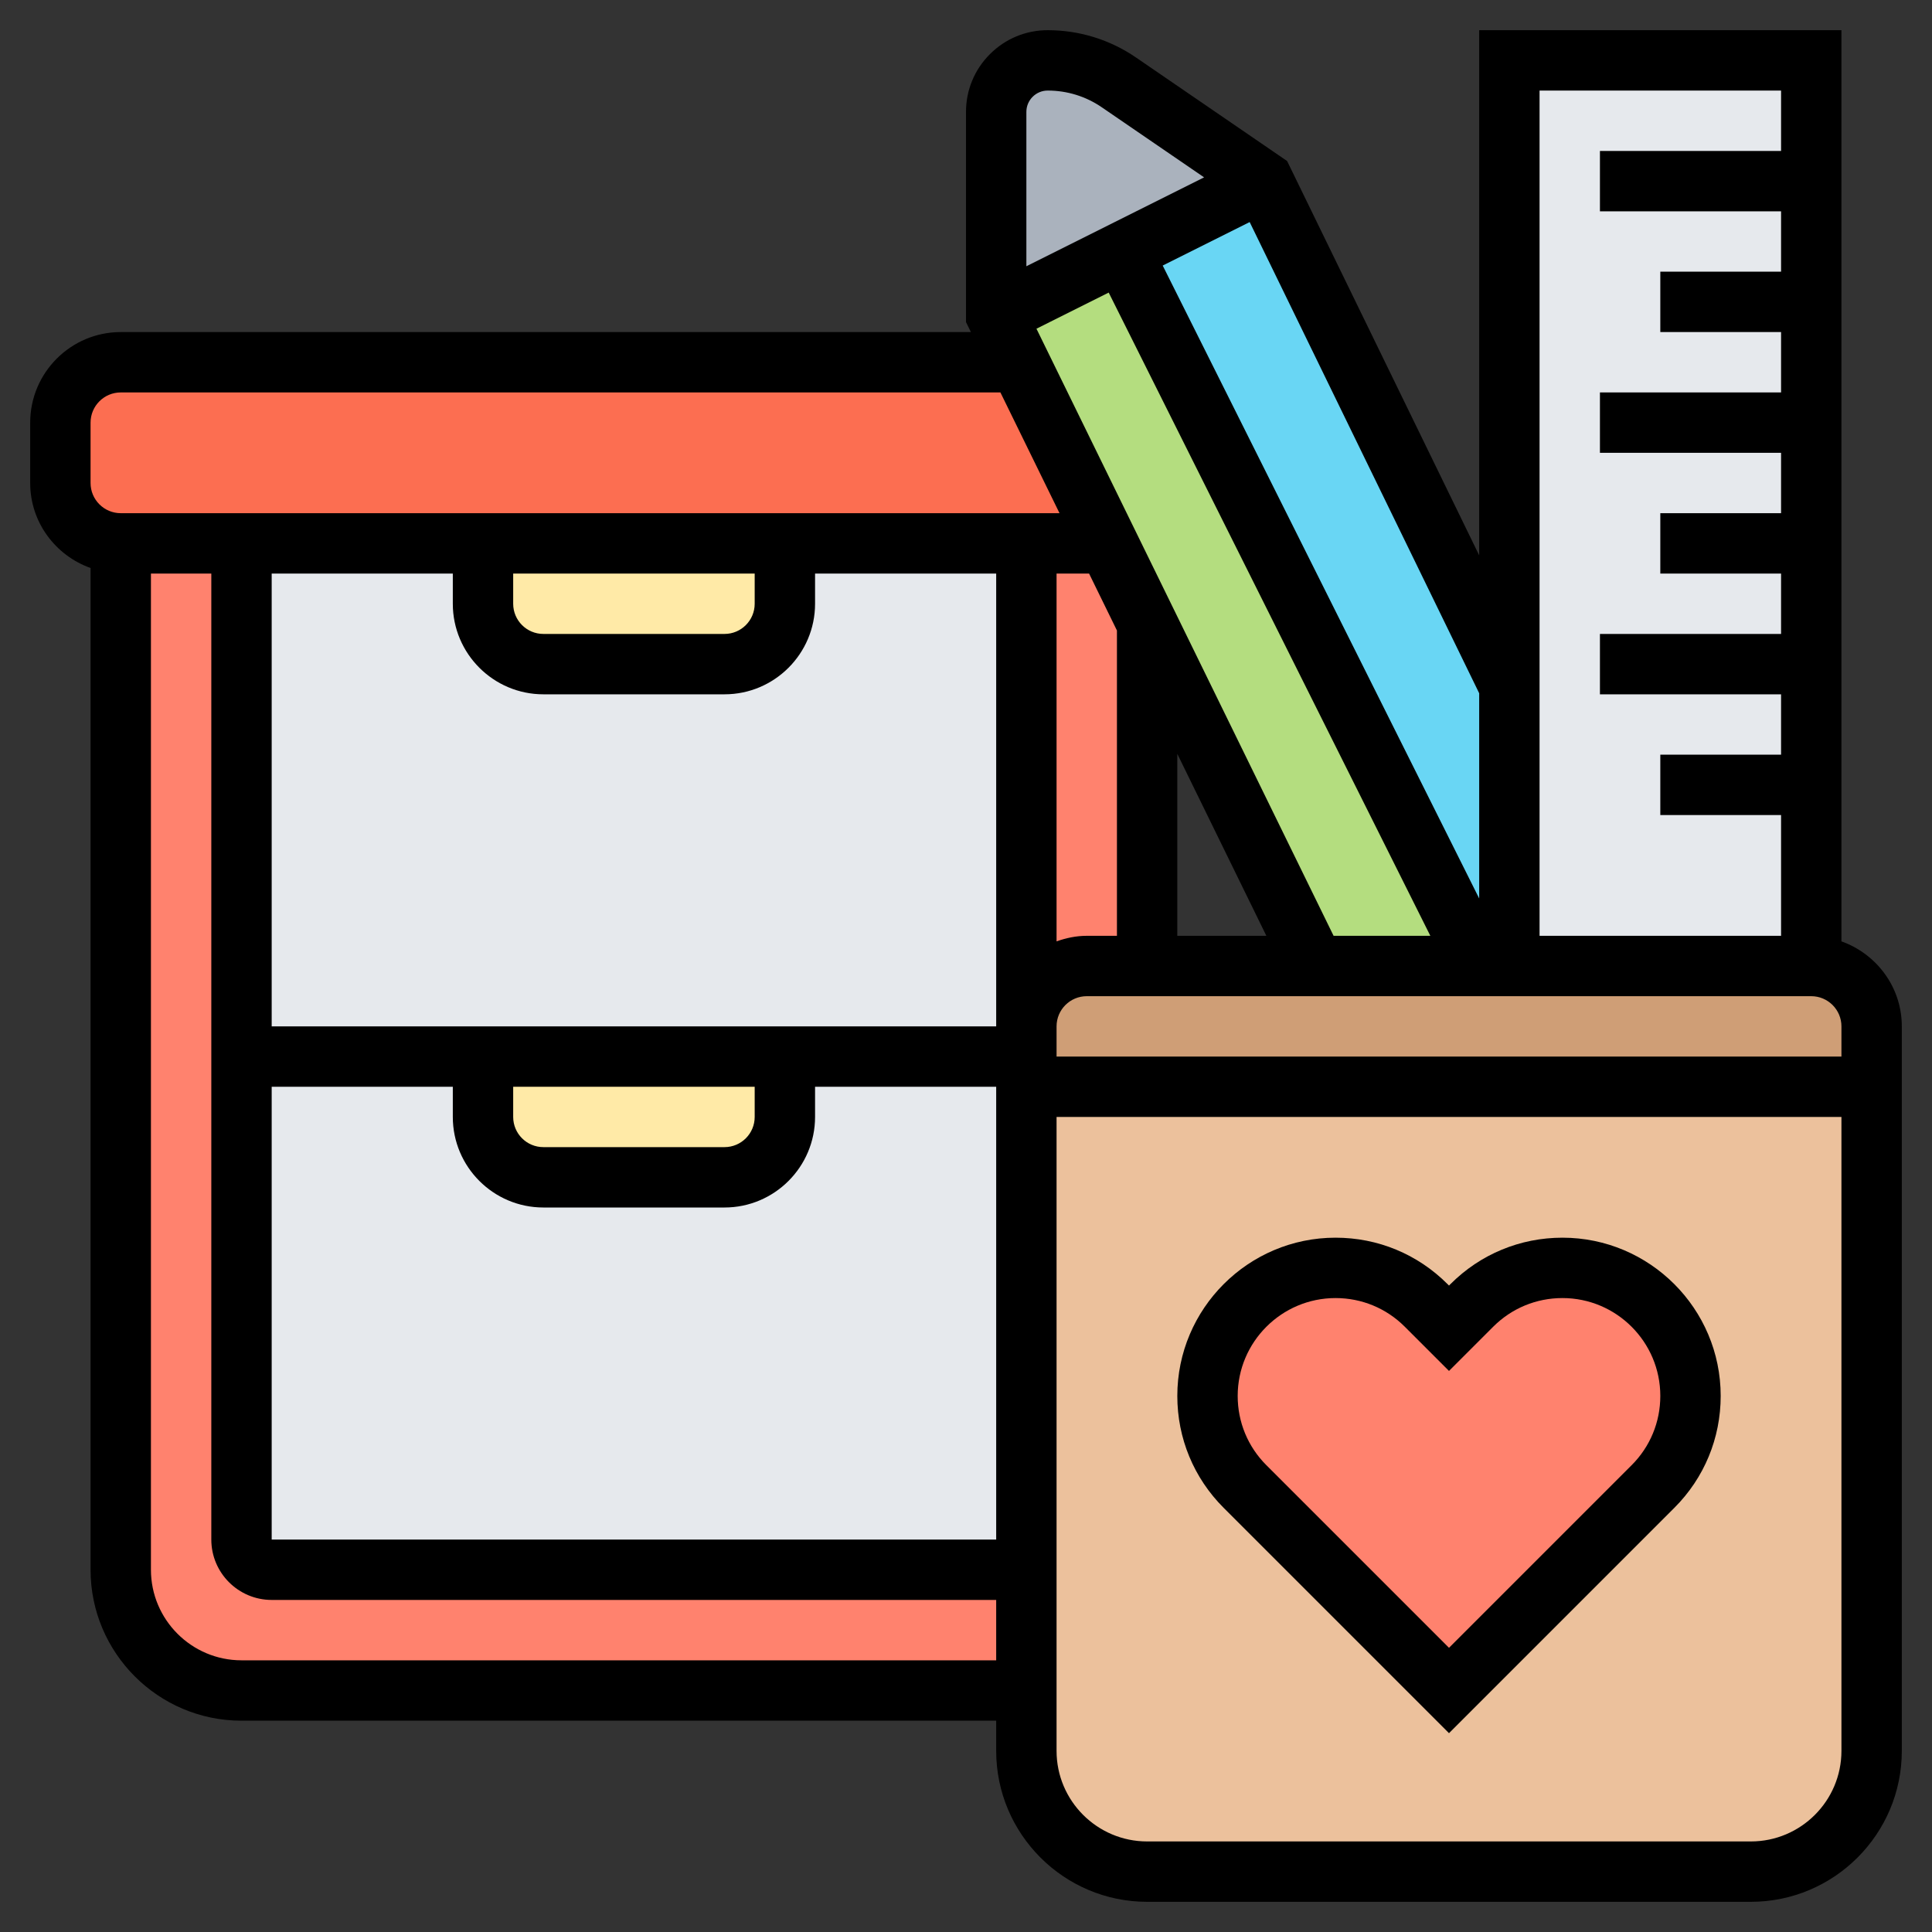 <svg id="Layer_5" enable-background="new 0 0 64 64" height="512" viewBox="0 0 64 64" width="512" xmlns="http://www.w3.org/2000/svg"><rect x="0" y="0" width="64" height="64" fill="#333333" stroke="none"/><g><g><g><path d="m33.76 12 2.94 6h-2.7-8-10-8-4c-1.1 0-2-.9-2-2v-2c0-1.1.9-2 2-2z" fill="#fc6e51"/></g><g><path d="m34 52v4h-26c-2.21 0-4-1.79-4-4v-34h4v17 16c0 .55.45 1 1 1z" fill="#ff826e"/></g><g><path d="m38 20.66v11.34h-2c-1.1 0-2 .9-2 2v-16h2.7l1.3 2.65z" fill="#ff826e"/></g><g><path d="m8 18v33c0 .552.448 1 1 1h7 10 8v-2-32z" fill="#e6e9ed"/></g><g><path d="m26 35v2c0 1.1-.9 2-2 2h-6c-1.1 0-2-.9-2-2v-2z" fill="#ffeaa7"/></g><g><path d="m26 18v2c0 1.1-.9 2-2 2h-6c-1.1 0-2-.9-2-2v-2z" fill="#ffeaa7"/></g><g><path d="m62 36v22c0 2.21-1.79 4-4 4h-20c-2.21 0-4-1.79-4-4v-2-4-16z" fill="#ecc19c"/></g><g><path d="m62 34v2h-28v-1-1c0-1.1.9-2 2-2h2 5.55 5.45 1 10c1.1 0 2 .9 2 2z" fill="#cf9e76"/></g><g><path d="m60 26v6h-10v-9.27-20.73h10v4 4 4 4 4z" fill="#e6e9ed"/></g><g><path d="m41.85 6.01-4.67 2.34-4.18 2.09v-6.73c0-.46.18-.89.5-1.21s.75-.5 1.21-.5c.84 0 1.66.25 2.36.73z" fill="#aab2bd"/></g><g><path d="m56 46.24c0 1.13-.45 2.21-1.24 3l-6.76 6.76-6.76-6.76c-.79-.79-1.24-1.87-1.24-3 0-1.17.48-2.23 1.24-3 .77-.76 1.83-1.24 3-1.24 1.13 0 2.21.45 3 1.24l.76.76.76-.76c.79-.79 1.87-1.24 3-1.24 1.17 0 2.23.48 3 1.24.76.77 1.24 1.83 1.24 3z" fill="#ff826e"/></g><g><path d="m50 22.73v9.27h-1l-11.82-23.65 4.67-2.34z" fill="#69d6f4"/></g><g><path d="m37.18 8.35 11.82 23.65h-5.45l-5.55-11.34v-.01l-1.3-2.65-2.94-6-.76-1.56z" fill="#b4dd7f"/></g></g><g><path d="m61 31.184v-30.184h-12v17.397l-6.363-13.063-5.005-3.429c-.865-.592-1.876-.905-2.925-.905-.723 0-1.402.281-1.914.793s-.793 1.191-.793 1.914v6.963l.162.33h-28.162c-1.654 0-3 1.346-3 3v2c0 1.302.839 2.402 2 2.816v33.184c0 2.757 2.243 5 5 5h25v1c0 2.757 2.243 5 5 5h20c2.757 0 5-2.243 5-5v-24c0-1.302-.839-2.402-2-2.816zm-46-12.184v1c0 1.654 1.346 3 3 3h6c1.654 0 3-1.346 3-3v-1h6v15h-24v-15zm2 0h8v1c0 .552-.448 1-1 1h-6c-.552 0-1-.448-1-1zm19.727-9.308 10.655 21.308h-3.205l-9.843-20.111zm5.223 21.308h-2.95v-6.027zm-4.95-10.114v10.114h-1c-.352 0-.686.072-1 .184v-12.184h1.077zm-20 15.114h8v1c0 .552-.448 1-1 1h-6c-.552 0-1-.448-1-1zm-8 0h6v1c0 1.654 1.346 3 3 3h6c1.654 0 3-1.346 3-3v-1h6v15h-24zm26-2c0-.552.448-1 1-1h24c.552 0 1 .448 1 1v1h-26zm24-31v2h-6v2h6v2h-4v2h4v2h-6v2h6v2h-4v2h4v2h-6v2h6v2h-4v2h4v4h-8v-28zm-10 19.965v6.798l-10.484-20.966 2.881-1.441zm-14.793-19.758c.134-.134.312-.207.5-.207.644 0 1.264.192 1.794.556l3.386 2.319-5.887 2.945v-5.113c0-.188.073-.366.207-.5zm-31.207 10.793c0-.552.448-1 1-1h29.14l1.958 4h-31.098c-.552 0-1-.448-1-1zm5 41c-1.654 0-3-1.346-3-3v-33h2v32c0 1.103.897 2 2 2h24v2zm50 6h-20c-1.654 0-3-1.346-3-3v-21h26v21c0 1.654-1.346 3-3 3z"/><path d="m51.758 41c-1.4 0-2.717.545-3.707 1.535l-.051.051-.051-.051c-.99-.99-2.306-1.535-3.707-1.535-2.89 0-5.242 2.352-5.242 5.242 0 1.4.545 2.717 1.535 3.707l7.465 7.465 7.465-7.465c.99-.99 1.535-2.307 1.535-3.707 0-2.89-2.352-5.242-5.242-5.242zm2.293 7.535-6.051 6.051-6.051-6.051c-.612-.612-.949-1.427-.949-2.293 0-1.788 1.454-3.242 3.242-3.242.866 0 1.681.337 2.293.949l1.465 1.465 1.465-1.465c.612-.612 1.427-.949 2.293-.949 1.788 0 3.242 1.454 3.242 3.242 0 .866-.337 1.681-.949 2.293z"/></g></g></svg>
